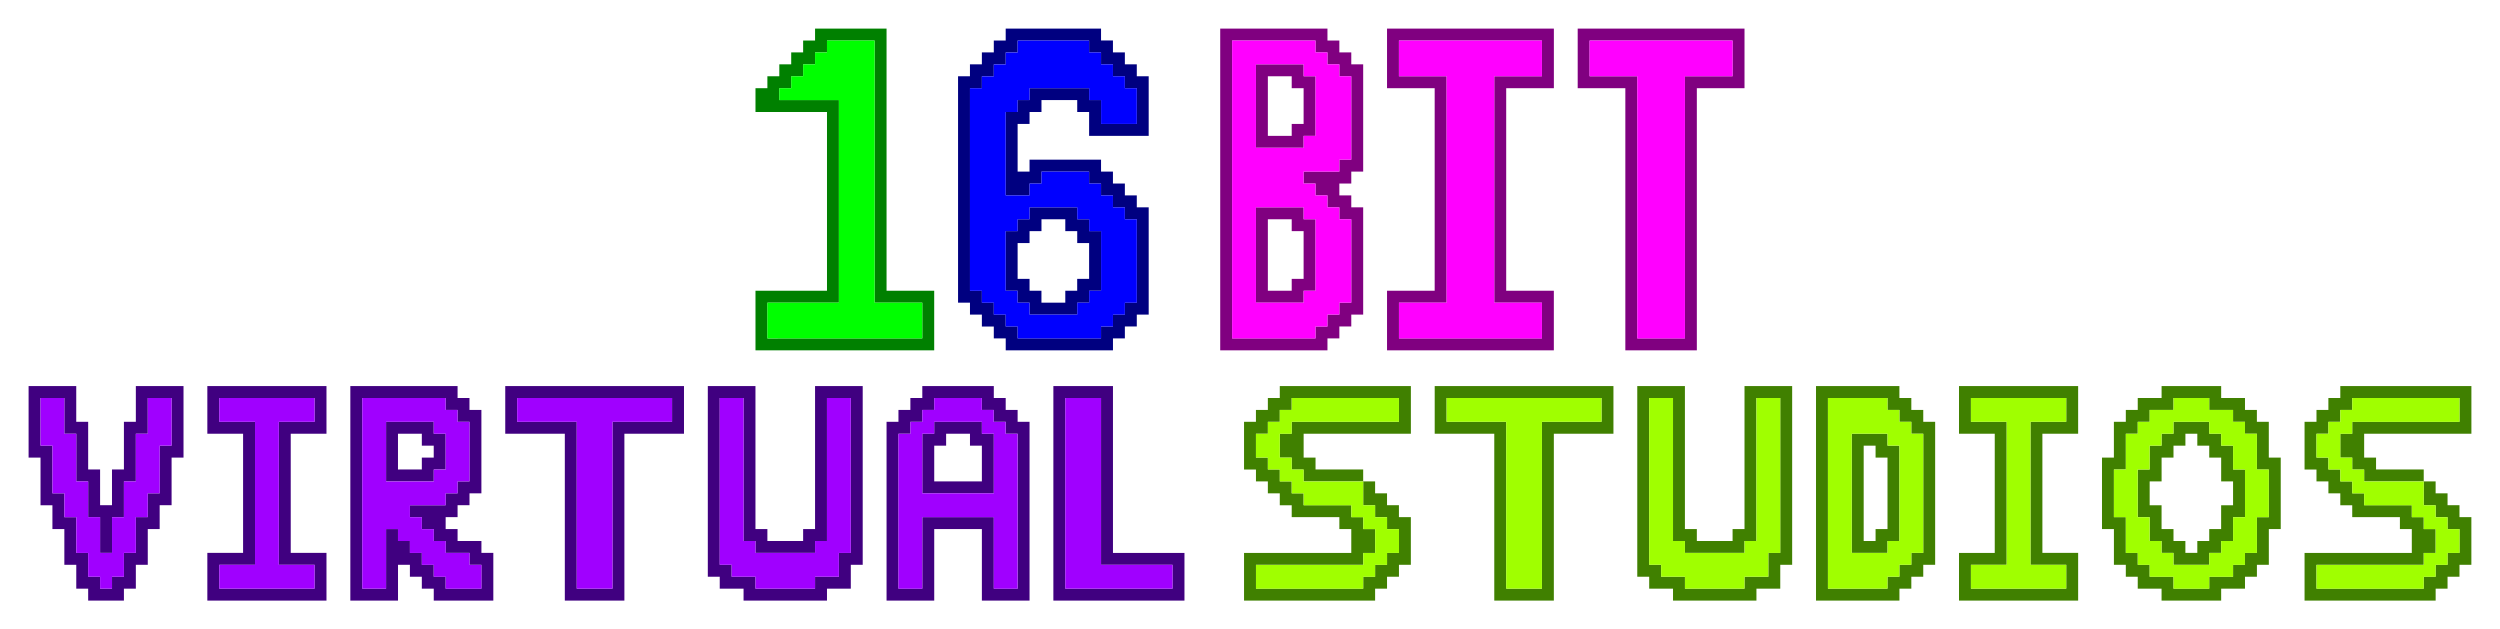 <?xml version="1.0" encoding="UTF-8" standalone="no"?>
<svg
   xmlns:dc="http://purl.org/dc/elements/1.1/"
   xmlns:cc="http://creativecommons.org/ns#"
   xmlns:rdf="http://www.w3.org/1999/02/22-rdf-syntax-ns#"
   xmlns:svg="http://www.w3.org/2000/svg"
   xmlns="http://www.w3.org/2000/svg"
   xmlns:sodipodi="http://sodipodi.sourceforge.net/DTD/sodipodi-0.dtd"
   xmlns:inkscape="http://www.inkscape.org/namespaces/inkscape"
   inkscape:version="1.0 (4035a4fb49, 2020-05-01)"
   sodipodi:docname="16 Bit Virtual Studios 20mm.svg"
   id="svg8"
   version="1.1"
   viewBox="0 0 87.417 22"
   height="22mm"
   width="87.417mm">
  <defs
     id="defs2" />
  <sodipodi:namedview
     showguides="false"
     inkscape:window-maximized="1"
     inkscape:window-y="-8"
     inkscape:window-x="-8"
     inkscape:window-height="1017"
     inkscape:window-width="1920"
     showgrid="false"
     inkscape:document-rotation="0"
     inkscape:current-layer="layer3"
     inkscape:document-units="mm"
     inkscape:cy="51.802483"
     inkscape:cx="164.67846"
     inkscape:zoom="4.0000001"
     inkscape:pageshadow="2"
     inkscape:pageopacity="0.0"
     borderopacity="1.0"
     bordercolor="#666666"
     pagecolor="#ffffff"
     id="base" />
  <g
     style="display:inline"
     inkscape:label="1"
     id="layer3"
     inkscape:groupmode="layer">
    <path
       id="path882"
       d="m 29.542,12.25 h -3.125 v -1.042 -1.042 h 1.25 1.25 v -3.125 -3.125 h -1.25 -1.25 V 3.5 3.083 H 26.625 26.833 V 2.875 2.667 H 27.042 27.25 V 2.458 2.25 h 0.208 0.208 V 2.042 1.833 H 27.875 28.083 V 1.625 1.417 H 28.292 28.5 V 1.208 1 H 29.75 31 v 4.583 4.583 h 0.833 0.833 V 11.208 12.25 Z m 0,-0.417 H 32.25 v -0.625 -0.625 H 31.417 30.583 V 6 1.417 H 29.75 28.917 V 1.625 1.833 H 28.708 28.5 V 2.042 2.25 H 28.292 28.083 V 2.458 2.667 H 27.875 27.667 V 2.875 3.083 H 27.458 27.25 V 3.292 3.5 h 1.042 1.042 v 3.542 3.542 h -1.25 -1.25 v 0.625 0.625 z"
       style="fill:#008000;fill-opacity:1;stroke-width:0.042" />
    <path
       id="rect913"
       style="fill:#00ff00;fill-opacity:1;stroke:#000000;stroke-width:0;stroke-miterlimit:4;stroke-dasharray:none;stroke-opacity:1"
       d="m 28.917,1.417 v 0.417 h -0.417 V 2.25 H 28.083 V 2.667 h -0.417 v 0.417 h -0.417 v 0.417 h 2.083 v 7.083 h -2.5 v 1.25 h 5.417 V 10.583 H 30.583 V 3.5 3.083 2.667 2.25 1.833 1.417 Z" />
  </g>
  <g
     style="display:inline"
     inkscape:label="6"
     id="layer4"
     inkscape:groupmode="layer">
    <path
       id="path953"
       d="m 37.042,12.25 h -1.875 V 12.042 11.833 H 34.958 34.75 V 11.625 11.417 H 34.542 34.333 V 11.208 11 H 34.125 33.917 V 10.792 10.583 H 33.708 33.5 V 6.625 2.667 h 0.208 0.208 V 2.458 2.25 H 34.125 34.333 V 2.042 1.833 H 34.542 34.75 V 1.625 1.417 h 0.208 0.208 V 1.208 1 H 36.833 38.5 v 0.208 0.208 h 0.208 0.208 V 1.625 1.833 H 39.125 39.333 V 2.042 2.25 H 39.542 39.75 v 0.208 0.208 h 0.208 0.208 V 3.708 4.75 H 39.125 38.083 V 4.333 3.917 H 37.875 37.667 V 3.708 3.5 h -0.625 -0.625 V 3.708 3.917 H 36.208 36 V 4.125 4.333 H 35.792 35.583 V 5.167 6 H 35.792 36 V 5.792 5.583 h 1.25 1.25 V 5.792 6 h 0.208 0.208 V 6.208 6.417 H 39.125 39.333 V 6.625 6.833 H 39.542 39.75 V 7.042 7.25 h 0.208 0.208 V 9.125 11 H 39.958 39.75 v 0.208 0.208 H 39.542 39.333 V 11.625 11.833 H 39.125 38.917 V 12.042 12.25 Z m 0,-0.417 H 38.5 V 11.625 11.417 h 0.208 0.208 V 11.208 11 H 39.125 39.333 V 10.792 10.583 H 39.542 39.75 V 9.125 7.667 H 39.542 39.333 V 7.458 7.25 H 39.125 38.917 V 7.042 6.833 H 38.708 38.5 V 6.625 6.417 H 38.292 38.083 V 6.208 6 H 37.25 36.417 V 6.208 6.417 H 36.208 36 V 6.625 6.833 H 35.583 35.167 V 5.375 3.917 H 35.375 35.583 V 3.708 3.5 H 35.792 36 V 3.292 3.083 h 1.042 1.042 V 3.292 3.5 H 38.292 38.5 v 0.417 0.417 h 0.625 0.625 v -0.625 -0.625 H 39.542 39.333 V 2.875 2.667 H 39.125 38.917 V 2.458 2.25 H 38.708 38.5 V 2.042 1.833 H 38.292 38.083 V 1.625 1.417 h -1.25 -1.25 V 1.625 1.833 H 35.375 35.167 V 2.042 2.25 H 34.958 34.75 V 2.458 2.667 H 34.542 34.333 V 2.875 3.083 H 34.125 33.917 V 6.625 10.167 H 34.125 34.333 V 10.375 10.583 H 34.542 34.75 V 10.792 11 h 0.208 0.208 v 0.208 0.208 H 35.375 35.583 V 11.625 11.833 Z M 36.833,11 H 36 V 10.792 10.583 H 35.792 35.583 V 10.375 10.167 H 35.375 35.167 V 9.125 8.083 H 35.375 35.583 V 7.875 7.667 H 35.792 36 V 7.458 7.25 h 0.833 0.833 V 7.458 7.667 H 37.875 38.083 V 7.875 8.083 H 38.292 38.5 V 9.125 10.167 H 38.292 38.083 V 10.375 10.583 H 37.875 37.667 V 10.792 11 Z m 0,-0.417 H 37.25 V 10.375 10.167 h 0.208 0.208 V 9.958 9.75 H 37.875 38.083 V 9.125 8.5 H 37.875 37.667 V 8.292 8.083 H 37.458 37.25 V 7.875 7.667 H 36.833 36.417 V 7.875 8.083 H 36.208 36 V 8.292 8.5 H 35.792 35.583 V 9.125 9.75 H 35.792 36 v 0.208 0.208 h 0.208 0.208 V 10.375 10.583 Z"
       style="display:inline;fill:#000080;fill-opacity:1;stroke-width:0.042" />
    <path
       d="m 35.583,1.417 v 0.417 h -0.417 v 0.417 h -0.417 v 0.417 h -0.417 v 0.417 h -0.417 v 7.083 h 0.417 v 0.417 h 0.417 v 0.417 h 0.417 v 0.417 h 0.417 v 0.417 h 2.917 v -0.417 h 0.417 v -0.417 h 0.417 v -0.417 h 0.417 V 7.667 H 39.333 V 7.25 H 38.917 V 6.833 H 38.5 V 6.417 H 38.083 V 6 h -0.417 -1.25 v 0.417 h -0.417 V 6.833 H 35.583 35.167 V 3.917 h 0.417 V 3.5 h 0.417 V 3.083 h 2.083 v 0.417 h 0.417 v 0.833 h 1.25 V 3.083 H 39.333 V 2.667 H 38.917 V 2.25 H 38.5 V 1.833 H 38.083 V 1.417 h -2.083 z M 36,7.25 h 1.667 v 0.417 h 0.417 v 0.417 h 0.417 v 2.083 h -0.417 v 0.417 h -0.417 v 0.417 h -1.667 V 10.583 H 35.583 V 10.167 H 35.167 V 8.083 h 0.417 V 7.667 h 0.417 z"
       style="fill:#0000ff;fill-opacity:1;stroke:#000000;stroke-width:0;stroke-miterlimit:4;stroke-dasharray:none;stroke-opacity:1"
       id="rect982" />
  </g>
  <g
     style="display:inline"
     inkscape:label="BIT"
     id="layer5"
     inkscape:groupmode="layer">
    <path
       id="path1083"
       d="m 44.542,12.25 h -1.875 V 6.625 1 h 1.875 1.875 V 1.208 1.417 H 46.625 46.833 V 1.625 1.833 H 47.042 47.25 V 2.042 2.25 h 0.208 0.208 V 4.125 6 H 47.458 47.25 V 6.208 6.417 H 47.042 46.833 V 6.625 6.833 H 47.042 47.25 V 7.042 7.25 h 0.208 0.208 V 9.125 11 H 47.458 47.25 v 0.208 0.208 H 47.042 46.833 V 11.625 11.833 H 46.625 46.417 V 12.042 12.25 Z m 0,-0.417 H 46 V 11.625 11.417 h 0.208 0.208 V 11.208 11 H 46.625 46.833 V 10.792 10.583 H 47.042 47.25 V 9.125 7.667 H 47.042 46.833 V 7.458 7.25 H 46.625 46.417 V 7.042 6.833 H 46.208 46 V 6.625 6.417 H 45.792 45.583 V 6.208 6 h 0.625 0.625 V 5.792 5.583 H 47.042 47.25 V 4.125 2.667 H 47.042 46.833 V 2.458 2.25 H 46.625 46.417 V 2.042 1.833 H 46.208 46 V 1.625 1.417 H 44.542 43.083 V 6.625 11.833 Z m 0.208,-1.25 H 43.917 V 8.917 7.25 H 44.75 45.583 V 7.458 7.667 H 45.792 46 v 1.25 1.25 H 45.792 45.583 V 10.375 10.583 Z m 0,-0.417 h 0.417 V 9.958 9.75 H 45.375 45.583 V 8.917 8.083 H 45.375 45.167 V 7.875 7.667 H 44.75 44.333 v 1.25 1.25 z m 0,-5 H 43.917 V 3.708 2.25 H 44.75 45.583 V 2.458 2.667 H 45.792 46 V 3.708 4.75 H 45.792 45.583 V 4.958 5.167 Z M 44.75,4.75 h 0.417 V 4.542 4.333 H 45.375 45.583 v -0.625 -0.625 H 45.375 45.167 V 2.875 2.667 H 44.75 44.333 V 3.708 4.75 Z m 6.667,7.5 H 48.5 v -1.042 -1.042 h 0.833 0.833 V 6.625 3.083 H 49.333 48.5 V 2.042 1 h 2.917 2.917 V 2.042 3.083 H 53.5 52.667 V 6.625 10.167 H 53.5 54.333 V 11.208 12.25 Z m 0,-0.417 h 2.5 v -0.625 -0.625 H 53.083 52.25 V 6.625 2.667 h 0.833 0.833 v -0.625 -0.625 h -2.5 -2.5 v 0.625 0.625 H 49.75 50.583 V 6.625 10.583 H 49.75 48.917 v 0.625 0.625 z M 58.083,12.25 h -1.25 V 7.667 3.083 H 56 55.167 V 2.042 1 H 58.083 61 V 2.042 3.083 H 60.167 59.333 V 7.667 12.25 Z m 0,-0.417 h 0.833 V 7.25 2.667 H 59.75 60.583 v -0.625 -0.625 h -2.5 -2.5 v 0.625 0.625 H 56.417 57.25 V 7.25 11.833 Z"
       style="display:inline;fill:#800080;fill-opacity:1;stroke-width:0.042" />
    <path
       d="m 43.083,1.417 v 9.167 1.25 h 2.917 v -0.417 h 0.417 v -0.417 h 0.417 V 10.583 H 47.25 V 7.667 H 46.833 V 7.25 H 46.417 V 6.833 H 46 V 6.417 H 45.583 V 6 h 1.25 V 5.583 H 47.25 V 2.667 H 46.833 V 2.25 H 46.417 V 1.833 H 46 V 1.417 h -2.083 z m 5.833,0 V 2.667 h 1.667 v 7.917 H 48.917 v 1.25 h 5 V 10.583 H 52.25 V 2.667 h 1.667 V 1.417 Z m 6.667,0 V 2.667 h 1.667 v 9.167 h 1.667 V 2.667 h 1.667 V 1.417 Z M 43.917,2.25 h 1.667 V 2.667 h 0.417 v 2.083 h -0.417 v 0.417 h -1.667 z m 0,5 h 1.667 v 0.417 h 0.417 v 2.5 h -0.417 v 0.417 h -1.667 z"
       style="fill:#ff00ff;fill-opacity:1;stroke:#000000;stroke-width:0;stroke-miterlimit:4;stroke-dasharray:none;stroke-opacity:1"
       id="rect1087" />
  </g>
  <g
     style="display:inline"
     inkscape:label="VIRTUAL"
     id="layer6"
     inkscape:groupmode="layer">
    <path
       id="path1159"
       d="m 3.708,21 h -0.625 V 20.792 20.583 H 2.875 2.667 V 20.167 19.75 H 2.458 2.25 V 19.125 18.5 H 2.042 1.833 V 18.083 17.667 H 1.625 1.417 V 16.833 16 H 1.208 1 V 14.75 13.5 h 0.833 0.833 v 0.625 0.625 H 2.875 3.083 v 0.833 0.833 H 3.292 3.5 v 0.625 0.625 h 0.208 0.208 v -0.625 -0.625 H 4.125 4.333 V 15.583 14.75 H 4.542 4.75 V 14.125 13.5 H 5.583 6.417 V 14.75 16 H 6.208 6 v 0.833 0.833 H 5.792 5.583 V 18.083 18.5 H 5.375 5.167 v 0.625 0.625 H 4.958 4.75 v 0.417 0.417 H 4.542 4.333 V 20.792 21 Z m 0,-0.417 H 3.917 V 20.375 20.167 H 4.125 4.333 V 19.75 19.333 H 4.542 4.75 v -0.625 -0.625 H 4.958 5.167 V 17.667 17.25 H 5.375 5.583 V 16.417 15.583 H 5.792 6 V 14.75 13.917 H 5.583 5.167 v 0.625 0.625 H 4.958 4.75 V 16 16.833 H 4.542 4.333 v 0.625 0.625 H 4.125 3.917 v 0.625 0.625 H 3.708 3.5 v -0.625 -0.625 H 3.292 3.083 v -0.625 -0.625 H 2.875 2.667 V 16 15.167 H 2.458 2.25 v -0.625 -0.625 H 1.833 1.417 V 14.75 15.583 H 1.625 1.833 V 16.417 17.25 H 2.042 2.25 v 0.417 0.417 h 0.208 0.208 v 0.625 0.625 H 2.875 3.083 V 19.75 20.167 H 3.292 3.5 V 20.375 20.583 Z M 9.333,21 H 7.25 V 20.167 19.333 H 7.875 8.5 V 17.25 15.167 H 7.875 7.25 V 14.333 13.5 h 2.083 2.083 v 0.833 0.833 h -0.625 -0.625 V 17.25 19.333 h 0.625 0.625 V 20.167 21 Z m 0,-0.417 H 11 V 20.167 19.75 H 10.375 9.75 v -2.5 -2.5 H 10.375 11 V 14.333 13.917 H 9.333 7.667 V 14.333 14.75 h 0.625 0.625 v 2.5 2.5 h -0.625 -0.625 v 0.417 0.417 z M 13.083,21 H 12.25 V 17.25 13.5 H 14.125 16 v 0.208 0.208 h 0.208 0.208 V 14.125 14.333 H 16.625 16.833 V 15.792 17.25 H 16.625 16.417 v 0.208 0.208 H 16.208 16 V 17.875 18.083 H 15.792 15.583 V 18.292 18.5 H 15.792 16 v 0.208 0.208 h 0.417 0.417 V 19.125 19.333 H 17.042 17.25 V 20.167 21 H 16.208 15.167 V 20.792 20.583 H 14.958 14.75 V 20.375 20.167 H 14.542 14.333 V 19.958 19.75 H 14.125 13.917 V 20.375 21 Z m 0,-0.417 H 13.5 V 19.542 18.5 h 0.208 0.208 v 0.208 0.208 H 14.125 14.333 V 19.125 19.333 H 14.542 14.75 V 19.542 19.75 h 0.208 0.208 v 0.208 0.208 H 15.375 15.583 V 20.375 20.583 h 0.625 0.625 V 20.167 19.75 H 16.625 16.417 V 19.542 19.333 H 16 15.583 V 19.125 18.917 H 15.375 15.167 V 18.708 18.5 H 14.958 14.75 V 18.292 18.083 H 14.542 14.333 V 17.875 17.667 h 0.625 0.625 V 17.458 17.25 H 15.792 16 v -0.208 -0.208 h 0.208 0.208 V 15.792 14.75 H 16.208 16 V 14.542 14.333 H 15.792 15.583 V 14.125 13.917 H 14.125 12.667 V 17.25 20.583 Z m 1.25,-3.75 H 13.5 V 15.792 14.75 h 0.833 0.833 v 0.208 0.208 H 15.375 15.583 v 0.625 0.625 H 15.375 15.167 V 16.625 16.833 Z m 0,-0.417 H 14.75 V 16.208 16 h 0.208 0.208 V 15.792 15.583 H 14.958 14.75 V 15.375 15.167 h -0.417 -0.417 v 0.625 0.625 z M 20.792,21 H 19.75 V 18.083 15.167 H 18.708 17.667 V 14.333 13.5 h 3.125 3.125 v 0.833 0.833 H 22.875 21.833 V 18.083 21 Z m 0,-0.417 h 0.625 V 17.667 14.75 H 22.458 23.5 V 14.333 13.917 H 20.792 18.083 V 14.333 14.75 H 19.125 20.167 v 2.917 2.917 z M 27.458,21 H 26 V 20.792 20.583 H 25.583 25.167 V 20.375 20.167 H 24.958 24.75 V 16.833 13.5 h 0.833 0.833 V 16 18.5 H 26.625 26.833 v 0.208 0.208 h 0.625 0.625 V 18.708 18.5 H 28.292 28.5 V 16 13.5 h 0.833 0.833 v 3.125 3.125 H 29.958 29.75 v 0.417 0.417 H 29.333 28.917 V 20.792 21 Z m 0,-0.417 H 28.5 V 20.375 20.167 h 0.417 0.417 V 19.75 19.333 H 29.542 29.75 V 16.625 13.917 h -0.417 -0.417 v 2.5 2.5 H 28.708 28.5 V 19.125 19.333 H 27.458 26.417 V 19.125 18.917 H 26.208 26 v -2.5 -2.5 H 25.583 25.167 V 16.833 19.75 H 25.375 25.583 v 0.208 0.208 H 26 26.417 V 20.375 20.583 Z M 31.833,21 H 31 V 17.875 14.75 h 0.208 0.208 V 14.542 14.333 H 31.625 31.833 V 14.125 13.917 H 32.042 32.25 V 13.708 13.5 h 1.25 1.25 v 0.208 0.208 h 0.208 0.208 V 14.125 14.333 H 35.375 35.583 V 14.542 14.75 H 35.792 36 V 17.875 21 H 35.167 34.333 V 19.75 18.5 H 33.5 32.667 V 19.75 21 Z m 0,-0.417 H 32.25 v -1.25 -1.25 h 1.25 1.25 v 1.25 1.25 h 0.417 0.417 V 17.875 15.167 H 35.375 35.167 V 14.958 14.75 H 34.958 34.75 V 14.542 14.333 H 34.542 34.333 V 14.125 13.917 H 33.5 32.667 V 14.125 14.333 H 32.458 32.25 V 14.542 14.75 h -0.208 -0.208 v 0.208 0.208 H 31.625 31.417 V 17.875 20.583 Z M 33.5,17.25 h -1.25 v -1.042 -1.042 h 0.208 0.208 V 14.958 14.75 H 33.5 34.333 v 0.208 0.208 H 34.542 34.75 V 16.208 17.25 Z m 0,-0.417 h 0.833 v -0.625 -0.625 H 34.125 33.917 V 15.375 15.167 H 33.5 33.083 V 15.375 15.583 H 32.875 32.667 v 0.625 0.625 z M 39.125,21 H 36.833 V 17.25 13.5 H 37.875 38.917 v 2.917 2.917 h 1.25 1.25 V 20.167 21 Z m 0,-0.417 H 41 V 20.167 19.75 H 39.75 38.5 V 16.833 13.917 H 37.875 37.25 V 17.25 20.583 Z"
       style="display:inline;fill:#400080;fill-opacity:1;stroke-width:0.042" />
    <path
       d="m 1.417,13.917 v 1.25 0.417 h 0.417 v 1.667 h 0.417 v 0.833 h 0.417 v 1.25 H 3.083 v 0.833 H 3.5 V 20.583 H 3.917 V 20.167 H 4.333 V 19.333 H 4.75 v -1.25 h 0.417 v -0.833 h 0.417 v -1.667 H 6 V 13.917 H 5.167 v 1.25 H 4.75 v 1.667 H 4.333 v 1.25 H 3.917 v 1.25 H 3.5 V 18.083 H 3.083 V 16.833 H 2.667 v -1.25 -0.417 H 2.25 V 13.917 Z m 6.25,0 v 0.833 h 1.25 v 5 H 7.667 V 20.583 H 11 V 19.75 H 9.75 V 14.75 H 11 V 13.917 Z m 5,0 v 0.833 5.833 h 0.833 v -2.083 h 0.417 v 0.417 h 0.417 v 0.417 h 0.417 v 0.417 h 0.417 v 0.417 h 0.417 v 0.417 h 1.25 v -0.833 h -0.417 v -0.417 h -0.833 v -0.417 h -0.417 v -0.417 h -0.417 v -0.417 h -0.417 v -0.417 h 1.25 v -0.417 h 0.417 v -0.417 h 0.417 V 16.417 14.75 H 16 V 14.333 h -0.417 v -0.417 h -0.417 z m 5.417,0 v 0.833 h 2.083 v 5.833 h 1.25 v -5.833 h 2.083 V 13.917 Z m 7.083,0 v 5 0.833 h 0.417 v 0.417 h 0.833 v 0.417 h 2.083 v -0.417 h 0.833 v -0.833 h 0.417 V 18.917 13.917 h -0.833 v 5 h -0.417 v 0.417 H 26.417 V 18.917 H 26 V 13.917 Z m 7.5,0 v 0.417 h -0.417 v 0.417 h -0.417 v 0.417 h -0.417 v 5.417 h 0.833 v -2.5 h 2.5 v 2.5 h 0.833 v -5.417 h -0.417 v -0.417 h -0.417 V 14.333 h -0.417 v -0.417 z m 4.583,0 v 5.833 0.833 h 3.75 V 19.75 H 38.5 V 13.917 Z m -23.75,0.833 h 1.667 v 0.417 h 0.417 v 1.25 h -0.417 v 0.417 h -1.667 z m 19.167,0 h 1.667 v 0.417 h 0.417 v 2.083 h -2.5 v -2.083 h 0.417 z"
       style="fill:#a000ff;fill-opacity:1;stroke:#000000;stroke-width:0;stroke-miterlimit:4;stroke-dasharray:none;stroke-opacity:1"
       id="rect1163" />
  </g>
  <g
     style="display:inline"
     inkscape:label="STUDIOS"
     id="layer7"
     inkscape:groupmode="layer">
    <path
       id="path1332"
       d="M 45.792,21 H 43.5 v -0.833 -0.833 h 1.875 1.875 V 18.917 18.5 H 47.042 46.833 V 18.292 18.083 H 46 45.167 V 17.875 17.667 H 44.958 44.75 V 17.458 17.25 H 44.542 44.333 V 17.042 16.833 H 44.125 43.917 V 16.625 16.417 H 43.708 43.5 V 15.583 14.75 h 0.208 0.208 V 14.542 14.333 H 44.125 44.333 V 14.125 13.917 H 44.542 44.75 V 13.708 13.5 h 2.292 2.292 v 0.833 0.833 h -1.875 -1.875 V 15.583 16 H 45.792 46 v 0.208 0.208 h 0.833 0.833 V 16.625 16.833 H 47.875 48.083 V 17.042 17.25 H 48.292 48.5 v 0.208 0.208 h 0.208 0.208 V 17.875 18.083 H 49.125 49.333 V 18.917 19.75 H 49.125 48.917 v 0.208 0.208 H 48.708 48.5 V 20.375 20.583 H 48.292 48.083 V 20.792 21 Z m 0,-0.417 h 1.875 V 20.375 20.167 H 47.875 48.083 V 19.958 19.75 H 48.292 48.5 v -0.208 -0.208 h 0.208 0.208 V 18.917 18.5 H 48.708 48.5 V 18.292 18.083 H 48.292 48.083 V 17.875 17.667 H 47.875 47.667 V 17.25 16.833 H 46.625 45.583 V 16.625 16.417 H 45.375 45.167 V 16.208 16 H 44.958 44.75 v -0.417 -0.417 h 0.208 0.208 V 14.958 14.75 h 1.875 1.875 v -0.417 -0.417 h -1.875 -1.875 V 14.125 14.333 H 44.958 44.75 V 14.542 14.75 h -0.208 -0.208 v 0.208 0.208 H 44.125 43.917 V 15.583 16 H 44.125 44.333 v 0.208 0.208 H 44.542 44.75 V 16.625 16.833 h 0.208 0.208 V 17.042 17.25 H 45.375 45.583 v 0.208 0.208 H 46.417 47.25 V 17.875 18.083 h 0.208 0.208 V 18.292 18.5 H 47.875 48.083 v 0.417 0.417 H 47.875 47.667 V 19.542 19.75 h -1.875 -1.875 v 0.417 0.417 z M 53.292,21 H 52.25 V 18.083 15.167 H 51.208 50.167 V 14.333 13.5 h 3.125 3.125 v 0.833 0.833 H 55.375 54.333 V 18.083 21 Z m 0,-0.417 h 0.625 V 17.667 14.75 H 54.958 56 V 14.333 13.917 H 53.292 50.583 V 14.333 14.75 H 51.625 52.667 v 2.917 2.917 z M 59.958,21 H 58.5 V 20.792 20.583 H 58.083 57.667 V 20.375 20.167 H 57.458 57.25 V 16.833 13.5 h 0.833 0.833 V 16 18.5 H 59.125 59.333 v 0.208 0.208 h 0.625 0.625 V 18.708 18.5 H 60.792 61 V 16 13.5 h 0.833 0.833 v 3.125 3.125 H 62.458 62.25 v 0.417 0.417 H 61.833 61.417 V 20.792 21 Z m 0,-0.417 H 61 V 20.375 20.167 h 0.417 0.417 V 19.75 19.333 H 62.042 62.25 V 16.625 13.917 h -0.417 -0.417 v 2.5 2.5 H 61.208 61 V 19.125 19.333 H 59.958 58.917 V 19.125 18.917 H 58.708 58.5 v -2.5 -2.5 H 58.083 57.667 V 16.833 19.75 H 57.875 58.083 v 0.208 0.208 H 58.5 58.917 V 20.375 20.583 Z m 5,0.417 H 63.5 V 17.25 13.5 h 1.458 1.458 v 0.208 0.208 H 66.625 66.833 V 14.125 14.333 H 67.042 67.25 V 14.542 14.75 h 0.208 0.208 v 2.5 2.5 H 67.458 67.25 v 0.208 0.208 H 67.042 66.833 V 20.375 20.583 H 66.625 66.417 V 20.792 21 Z m 0,-0.417 H 66 V 20.375 20.167 h 0.208 0.208 V 19.958 19.75 H 66.625 66.833 V 19.542 19.333 H 67.042 67.25 V 17.25 15.167 H 67.042 66.833 V 14.958 14.75 H 66.625 66.417 V 14.542 14.333 H 66.208 66 V 14.125 13.917 H 64.958 63.917 V 17.25 20.583 Z m 0.417,-1.25 H 64.75 V 17.25 15.167 H 65.375 66 V 15.375 15.583 h 0.208 0.208 V 17.25 18.917 H 66.208 66 V 19.125 19.333 Z m 0,-0.417 h 0.208 V 18.708 18.5 H 65.792 66 V 17.25 16 H 65.792 65.583 V 15.792 15.583 H 65.375 65.167 V 17.25 18.917 Z M 70.583,21 H 68.5 v -0.833 -0.833 h 0.625 0.625 V 17.25 15.167 H 69.125 68.5 V 14.333 13.5 h 2.083 2.083 v 0.833 0.833 h -0.625 -0.625 V 17.25 19.333 h 0.625 0.625 V 20.167 21 Z m 0,-0.417 H 72.25 V 20.167 19.75 H 71.625 71 v -2.5 -2.5 h 0.625 0.625 V 14.333 13.917 H 70.583 68.917 V 14.333 14.75 h 0.625 0.625 v 2.5 2.5 h -0.625 -0.625 v 0.417 0.417 z M 76.625,21 H 75.583 V 20.792 20.583 H 75.167 74.75 V 20.375 20.167 H 74.542 74.333 V 19.958 19.75 H 74.125 73.917 V 19.125 18.5 H 73.708 73.5 V 17.25 16 h 0.208 0.208 V 15.375 14.75 H 74.125 74.333 V 14.542 14.333 H 74.542 74.75 V 14.125 13.917 h 0.417 0.417 V 13.708 13.5 H 76.625 77.667 v 0.208 0.208 H 78.083 78.5 V 14.125 14.333 h 0.208 0.208 V 14.542 14.75 H 79.125 79.333 V 15.375 16 H 79.542 79.75 v 1.25 1.25 h -0.208 -0.208 v 0.625 0.625 H 79.125 78.917 v 0.208 0.208 H 78.708 78.5 V 20.375 20.583 H 78.083 77.667 V 20.792 21 Z m 0,-0.417 H 77.25 V 20.375 20.167 h 0.417 0.417 V 19.958 19.75 H 78.292 78.5 v -0.208 -0.208 h 0.208 0.208 v -0.625 -0.625 H 79.125 79.333 V 17.25 16.417 H 79.125 78.917 v -0.625 -0.625 H 78.708 78.5 V 14.958 14.75 H 78.292 78.083 V 14.542 14.333 H 77.667 77.25 V 14.125 13.917 H 76.625 76 V 14.125 14.333 H 75.583 75.167 V 14.542 14.75 H 74.958 74.75 v 0.208 0.208 h -0.208 -0.208 v 0.625 0.625 H 74.125 73.917 V 17.25 18.083 H 74.125 74.333 v 0.625 0.625 H 74.542 74.75 V 19.542 19.75 h 0.208 0.208 v 0.208 0.208 H 75.583 76 V 20.375 20.583 Z m 0,-0.833 H 76 V 19.542 19.333 H 75.792 75.583 V 19.125 18.917 H 75.375 75.167 V 18.5 18.083 H 74.958 74.75 V 17.25 16.417 h 0.208 0.208 V 16 15.583 H 75.375 75.583 V 15.375 15.167 H 75.792 76 V 14.958 14.75 h 0.625 0.625 v 0.208 0.208 h 0.208 0.208 V 15.375 15.583 H 77.875 78.083 V 16 16.417 H 78.292 78.5 V 17.25 18.083 H 78.292 78.083 V 18.5 18.917 H 77.875 77.667 V 19.125 19.333 H 77.458 77.25 V 19.542 19.75 Z m 0,-0.417 h 0.208 V 19.125 18.917 H 77.042 77.25 V 18.708 18.5 h 0.208 0.208 V 18.083 17.667 H 77.875 78.083 V 17.25 16.833 H 77.875 77.667 V 16.417 16 H 77.458 77.25 V 15.792 15.583 H 77.042 76.833 V 15.375 15.167 H 76.625 76.417 V 15.375 15.583 H 76.208 76 V 15.792 16 h -0.208 -0.208 v 0.417 0.417 H 75.375 75.167 V 17.25 17.667 H 75.375 75.583 V 18.083 18.5 H 75.792 76 v 0.208 0.208 h 0.208 0.208 V 19.125 19.333 Z M 82.875,21 h -2.292 v -0.833 -0.833 h 1.875 1.875 V 18.917 18.5 H 84.125 83.917 V 18.292 18.083 H 83.083 82.25 V 17.875 17.667 H 82.042 81.833 V 17.458 17.25 H 81.625 81.417 V 17.042 16.833 H 81.208 81 V 16.625 16.417 H 80.792 80.583 V 15.583 14.75 H 80.792 81 v -0.208 -0.208 h 0.208 0.208 V 14.125 13.917 H 81.625 81.833 V 13.708 13.5 H 84.125 86.417 v 0.833 0.833 h -1.875 -1.875 V 15.583 16 H 82.875 83.083 v 0.208 0.208 H 83.917 84.75 V 16.625 16.833 h 0.208 0.208 V 17.042 17.25 H 85.375 85.583 v 0.208 0.208 H 85.792 86 V 17.875 18.083 h 0.208 0.208 V 18.917 19.75 H 86.208 86 v 0.208 0.208 H 85.792 85.583 V 20.375 20.583 H 85.375 85.167 V 20.792 21 Z m 0,-0.417 H 84.75 V 20.375 20.167 h 0.208 0.208 V 19.958 19.75 H 85.375 85.583 V 19.542 19.333 H 85.792 86 V 18.917 18.5 H 85.792 85.583 V 18.292 18.083 H 85.375 85.167 V 17.875 17.667 H 84.958 84.75 V 17.25 16.833 H 83.708 82.667 V 16.625 16.417 H 82.458 82.25 V 16.208 16 H 82.042 81.833 V 15.583 15.167 H 82.042 82.25 V 14.958 14.75 H 84.125 86 V 14.333 13.917 H 84.125 82.25 V 14.125 14.333 H 82.042 81.833 V 14.542 14.75 H 81.625 81.417 v 0.208 0.208 H 81.208 81 V 15.583 16 h 0.208 0.208 v 0.208 0.208 H 81.625 81.833 V 16.625 16.833 H 82.042 82.25 V 17.042 17.25 h 0.208 0.208 v 0.208 0.208 H 83.5 84.333 V 17.875 18.083 H 84.542 84.75 V 18.292 18.5 h 0.208 0.208 v 0.417 0.417 H 84.958 84.75 V 19.542 19.75 H 82.875 81 v 0.417 0.417 z"
       style="display:inline;fill:#408000;fill-opacity:1;stroke-width:0.042" />
    <path
       d="m 45.167,13.917 v 0.417 h -0.417 v 0.417 h -0.417 v 0.417 h -0.417 v 0.833 h 0.417 v 0.417 h 0.417 v 0.417 h 0.417 v 0.417 h 0.417 v 0.417 h 1.667 v 0.417 h 0.417 v 0.417 h 0.417 v 0.833 h -0.417 v 0.417 h -3.75 v 0.833 h 3.75 v -0.417 h 0.417 v -0.417 h 0.417 v -0.417 h 0.417 v -0.833 h -0.417 v -0.417 h -0.417 v -0.417 h -0.417 v -0.833 h -2.083 v -0.417 h -0.417 v -0.417 h -0.417 v -0.833 h 0.417 V 14.75 H 48.917 V 13.917 Z m 5.417,0 v 0.833 h 2.083 v 5.833 h 1.25 v -5.833 h 2.083 V 13.917 Z m 7.083,0 v 5 0.833 h 0.417 v 0.417 h 0.833 v 0.417 h 2.083 v -0.417 h 0.833 v -0.833 h 0.417 V 13.917 h -0.833 v 5 h -0.417 v 0.417 H 58.917 V 18.917 H 58.5 V 13.917 Z m 6.25,0 v 1.25 5.417 h 0.833 1.25 v -0.417 h 0.417 v -0.417 h 0.417 v -0.417 h 0.417 V 18.917 15.167 H 66.833 V 14.75 H 66.417 V 14.333 h -0.417 v -0.417 z m 5,0 v 0.833 h 1.25 v 5 h -1.25 v 0.833 h 3.333 v -0.833 h -1.25 v -5 h 1.25 V 13.917 Z m 7.083,0 v 0.417 h -0.833 v 0.417 h -0.417 v 0.417 h -0.417 v 1.25 h -0.417 v 1.667 h 0.417 v 1.25 h 0.417 v 0.417 h 0.417 v 0.417 h 0.833 v 0.417 h 1.25 v -0.417 h 0.833 v -0.417 h 0.417 v -0.417 h 0.417 v -1.25 h 0.417 v -1.667 H 78.917 V 15.167 H 78.5 V 14.75 H 78.083 V 14.333 h -0.833 v -0.417 z m 6.25,0 v 0.417 h -0.417 v 0.417 h -0.417 v 0.417 h -0.417 v 0.833 h 0.417 v 0.417 h 0.417 v 0.417 h 0.417 v 0.417 h 0.417 v 0.417 h 1.667 v 0.417 h 0.417 v 0.417 h 0.417 v 0.833 h -0.417 v 0.417 h -3.75 v 0.833 h 3.75 v -0.417 h 0.417 v -0.417 h 0.417 v -0.417 h 0.417 v -0.833 h -0.417 v -0.417 h -0.417 v -0.417 h -0.417 v -0.833 h -2.083 v -0.417 h -0.417 v -0.417 h -0.417 v -0.833 h 0.417 v -0.417 h 3.75 V 13.917 Z m -6.25,0.833 h 1.25 v 0.417 h 0.417 v 0.417 h 0.417 v 0.833 h 0.417 v 1.667 h -0.417 v 0.833 h -0.417 v 0.417 h -0.417 v 0.417 h -1.25 v -0.417 h -0.417 v -0.417 h -0.417 v -0.833 h -0.417 v -1.667 h 0.417 v -0.833 h 0.417 v -0.417 h 0.417 z m -11.25,0.417 h 1.25 v 0.417 h 0.417 v 3.333 h -0.417 v 0.417 h -1.25 z"
       style="fill:#a0ff00;fill-opacity:1;stroke:#000000;stroke-width:0;stroke-miterlimit:4;stroke-dasharray:none;stroke-opacity:1"
       id="rect1335" />
  </g>
</svg>
